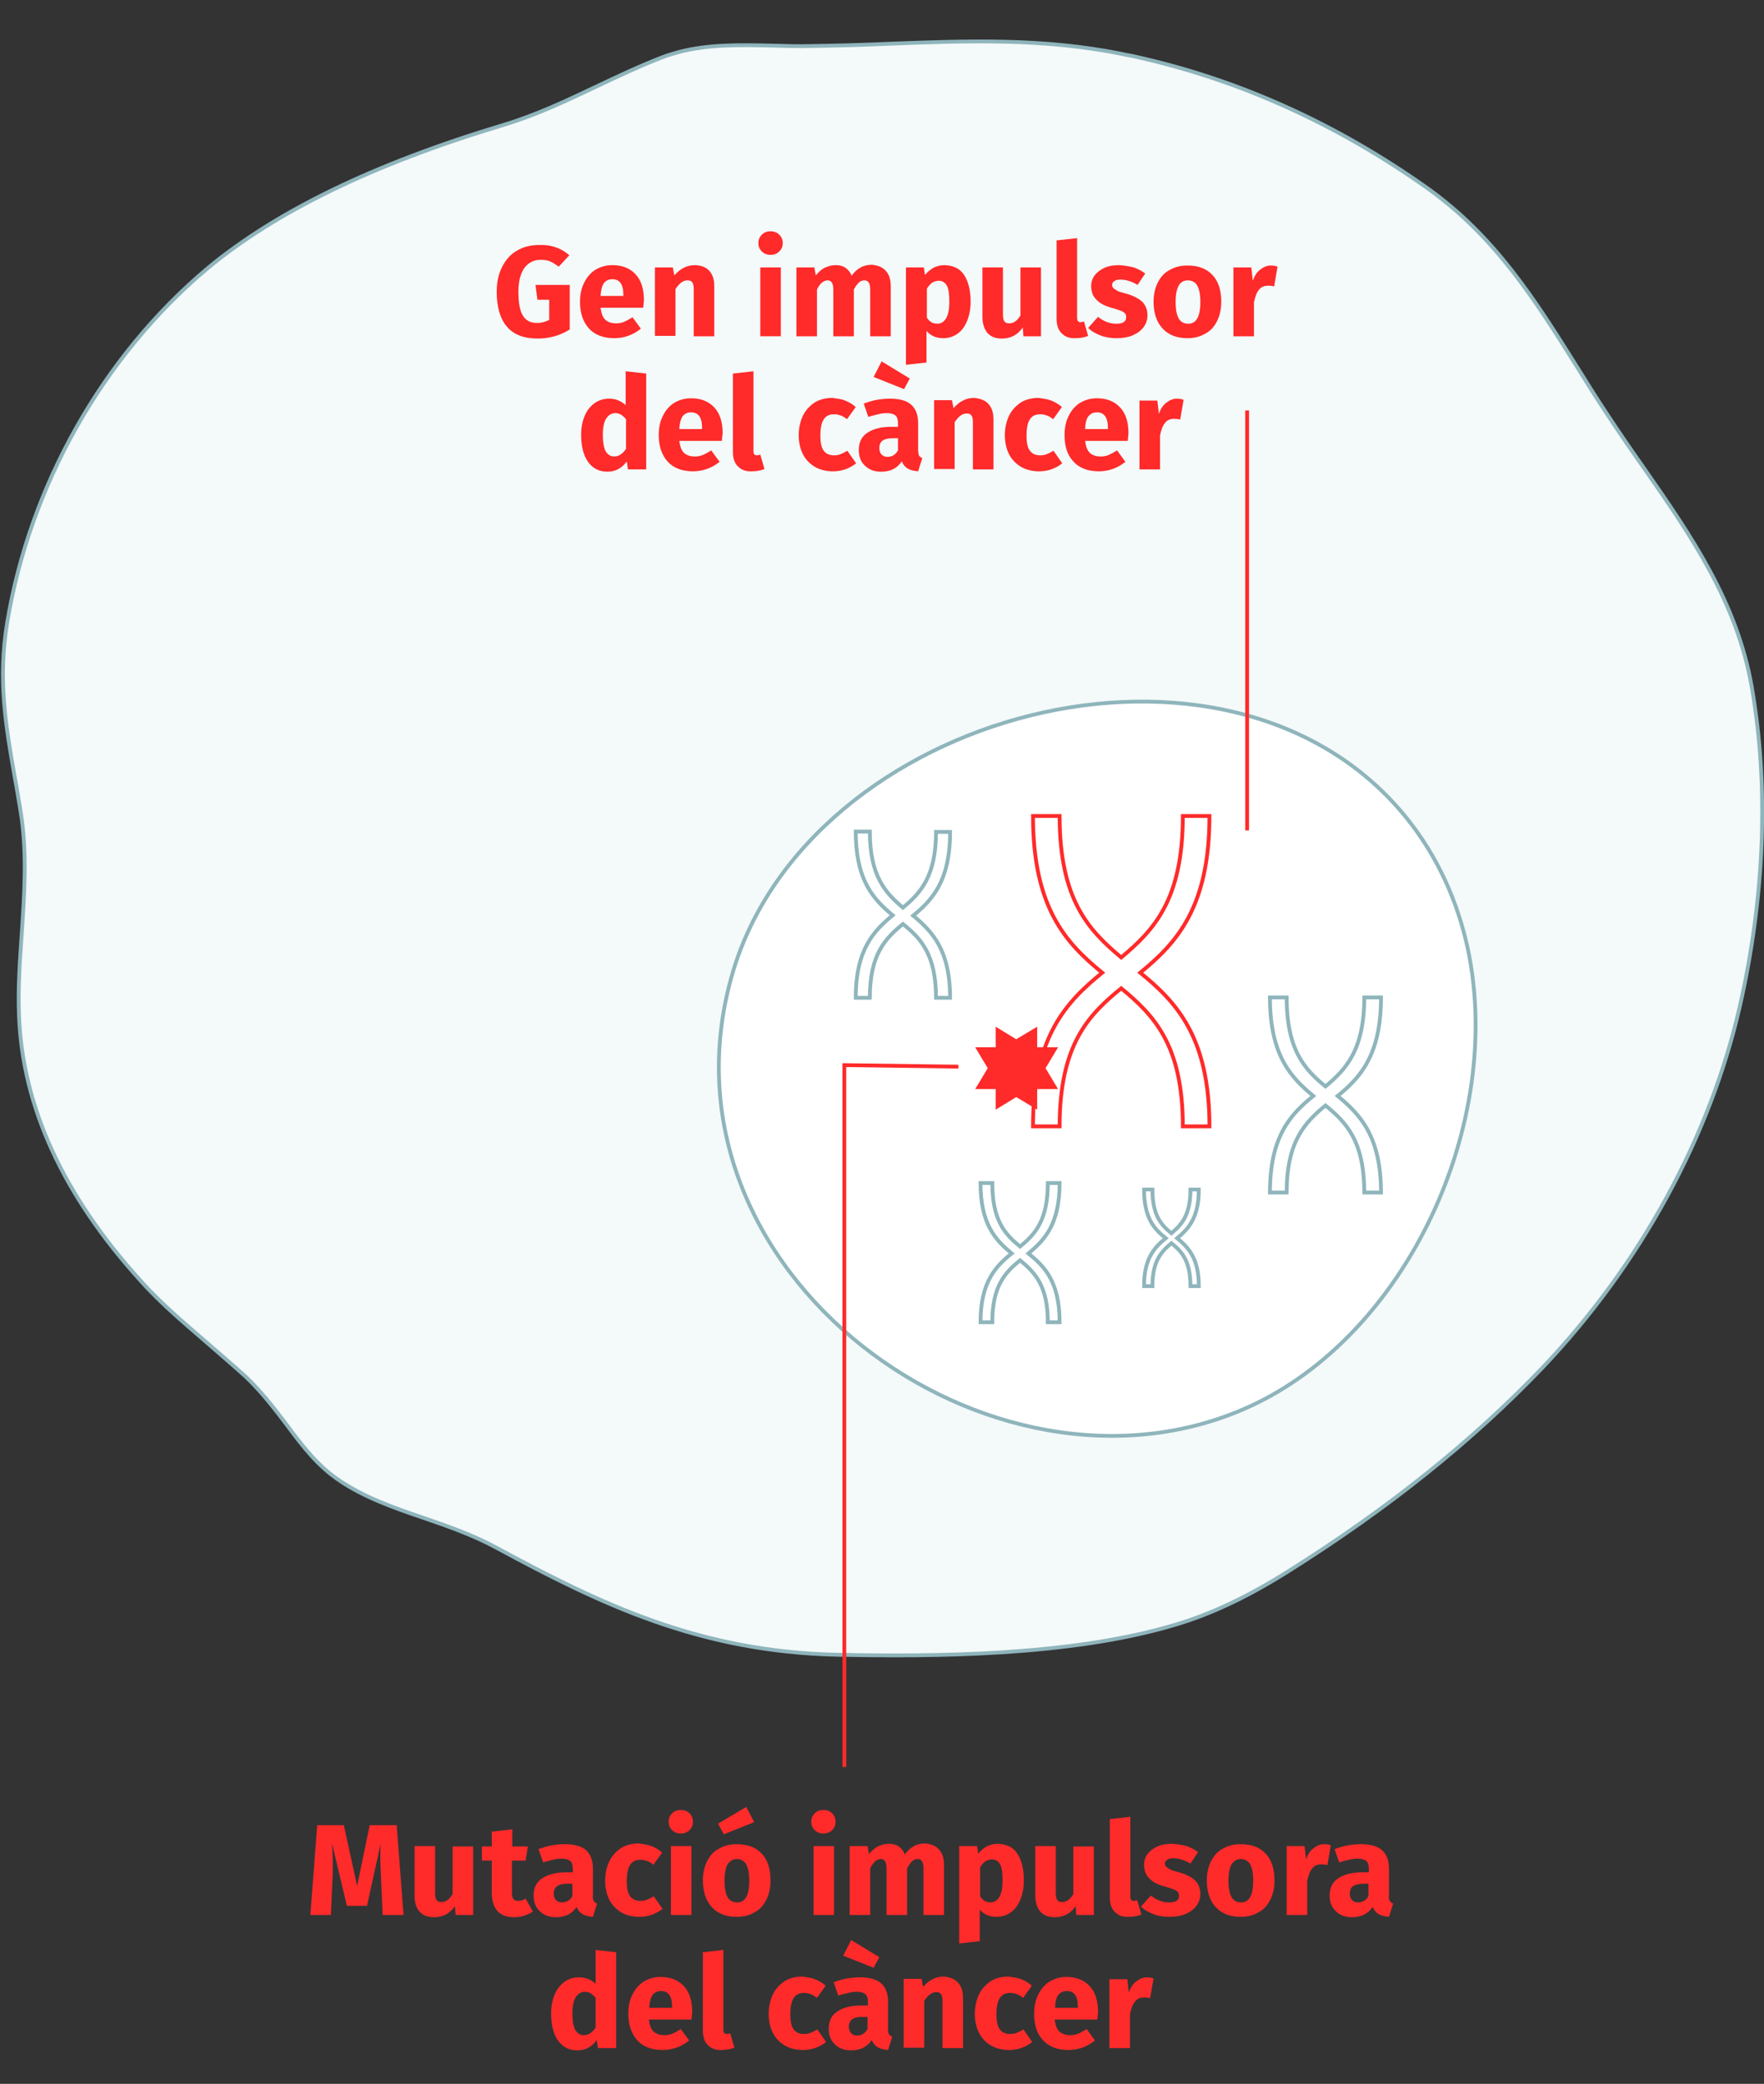 <?xml version="1.0" encoding="utf-8"?>
<!-- Generator: Adobe Illustrator 24.1.0, SVG Export Plug-In . SVG Version: 6.00 Build 0)  -->
<svg version="1.1" id="Capa_1" xmlns="http://www.w3.org/2000/svg" xmlns:xlink="http://www.w3.org/1999/xlink" x="0px" y="0px"
	 viewBox="0 0 463.8 547.8" style="enable-background:new 0 0 463.8 547.8;" xml:space="preserve">
<rect x="0" y="0" width="463.8" height="547.8" fill="#333333" stroke="none"/>
<style type="text/css">
	.st0{fill:#F4F9F9;stroke:#8FB5BC;stroke-miterlimit:10;}
	.st1{fill:#FFFFFF;stroke:#8FB5BC;stroke-miterlimit:10;}
	.st2{fill:#FFFFFF;stroke:#FF2A2A;stroke-miterlimit:10;}
	.st3{fill:#FF2A2A;}
	.st4{fill:none;stroke:#FF2A2A;stroke-miterlimit:10;}
	.st5{enable-background:new    ;}
</style>
<g>
	<g>
		<path class="st0" d="M54.6,70.5c-27.5,23.1-46.7,57-52.7,93.1C-0.6,178.7,1.5,190.9,4,205c0.5,2.6,0.9,5.4,1.4,8.2
			c1.8,10.9,1,21.9,0.3,32.5c-0.5,7-1,14.3-0.7,21.3c0.9,24,11.7,47.3,31.9,69.6c5.5,6.2,11.9,11.5,18,16.8c3.2,2.8,6.5,5.6,9.7,8.5
			c4.1,3.9,7.4,8.2,10.6,12.4c4.2,5.7,8.3,11.1,14.2,15c6.4,4.3,13.9,7,21.9,9.7c6.4,2.2,13,4.5,19.1,7.8
			c27.7,15,53.6,27.4,89.7,28.2c24.9,0.5,61.1,0.4,88.6-7.8c9.6-2.8,19.3-7.4,29.8-14c26.6-16.7,48.5-34.3,66.9-53.5
			c25.8-27.1,44.3-60.9,52.1-95.4c6.5-28.7,7.6-57.7,3.1-83.6c-3.9-22.4-15.8-39.6-28.4-57.7c-3.1-4.4-6.2-8.9-9.3-13.6
			c-2.8-4.2-5.5-8.5-8.1-12.7c-11.1-17.7-21.6-34.5-39.6-47.3c-23.7-16.8-49.5-28.5-76.7-34.5c-1.1-0.3-2.3-0.4-3.4-0.7
			c-20.8-4.2-40.5-3.5-61.3-2.7c-6.6,0.3-13.5,0.5-20.4,0.6c-3.4,0.1-6.7,0-10-0.1c-8.7-0.2-17-0.4-25,1.7l0,0
			c-1.4,0.4-2.8,0.8-4.1,1.3c-6,2.3-11.9,5.1-17.6,7.8c-7.8,3.7-15.8,7.5-24.5,10.1C98,43.2,72.6,55.6,54.6,70.5z"/>
	</g>
</g>
<g>
	<g>
		<g>
			<path class="st1" d="M369.8,215c-46.7-57.8-157.5-27.8-177.3,41.2c-22.5,78.2,68.3,144.1,135.7,113.7
				c41.6-18.8,67.5-74.5,57.7-120.6C383.2,236.9,378,225.2,369.8,215z"/>
		</g>
	</g>
	<path class="st2" d="M278.6,214.5h-7c0,24.3,8.8,33.5,18.2,41.2c-9.3,7.6-18.2,16.7-18.2,40.4h7c0-21.5,7.6-29.3,16.2-36.3
		c8.6,7.1,16.2,14.9,16.2,36.3h7c0-23.7-8.9-32.8-18.2-40.4c9.4-7.7,18.2-17,18.2-41.2h-7c0,22-7.6,30-16.2,37.2
		C286.2,244.5,278.6,236.5,278.6,214.5z"/>
	<path class="st1" d="M228.7,218.6H225c0,13,4.8,17.9,9.7,22c-4.9,4.1-9.7,8.9-9.7,21.7h3.7c0-11.5,4.1-15.6,8.7-19.4
		c4.6,3.7,8.7,7.9,8.7,19.4h3.7c0-12.7-4.8-17.5-9.7-21.6c5-4.1,9.7-9.1,9.7-22h-3.7c0,11.7-4.1,16.1-8.7,19.9
		C232.8,234.7,228.7,230.3,228.7,218.6z"/>
	<path class="st1" d="M338.3,262.2h-4.4c0,15.3,5.6,21.1,11.4,25.9c-5.9,4.8-11.4,10.5-11.4,25.4h4.4c0-13.5,4.8-18.4,10.2-22.9
		c5.4,4.4,10.2,9.3,10.2,22.9h4.4c0-14.9-5.6-20.6-11.4-25.4c5.9-4.8,11.4-10.7,11.4-25.9h-4.4c0,13.8-4.8,18.9-10.2,23.4
		C343,281.1,338.3,276,338.3,262.2z"/>
	<path class="st1" d="M303,312.7h-2.2c0,7.5,2.7,10.4,5.7,12.8c-2.9,2.4-5.7,5.2-5.7,12.6h2.2c0-6.7,2.4-9.1,5-11.3
		c2.7,2.2,5,4.6,5,11.3h2.2c0-7.4-2.8-10.2-5.7-12.6c2.9-2.4,5.7-5.3,5.7-12.8H313c0,6.8-2.4,9.3-5,11.5
		C305.4,322.1,303,319.6,303,312.7z"/>
	<path class="st1" d="M260.9,311h-3.1c0,10.9,4,15,8.2,18.5c-4.2,3.4-8.2,7.5-8.2,18.1h3.1c0-9.6,3.4-13.1,7.3-16.3
		c3.9,3.2,7.3,6.7,7.3,16.3h3.1c0-10.7-4-14.7-8.2-18.1c4.2-3.5,8.2-7.6,8.2-18.5h-3.1c0,9.9-3.4,13.5-7.3,16.7
		C264.3,324.5,260.9,320.9,260.9,311z"/>
	<polygon class="st3" points="274.9,280.8 278.2,275.3 272.7,275.3 272.7,269.9 267.2,273.2 261.8,269.9 261.8,275.3 256.4,275.3 
		259.7,280.8 256.4,286.3 261.8,286.3 261.8,291.7 267.2,288.4 272.7,291.7 272.7,286.3 278.2,286.3 	"/>
</g>
<polyline class="st4" points="222,464.5 222,280 252,280.4 "/>
<g class="st5">
	<path class="st3" d="M106.1,503.4h-5.5l-0.4-9.2c-0.1-2.2-0.2-4.2-0.2-5.9c0-1.3,0-2.6,0.1-3.7l-3.6,16.4h-5.3l-3.9-16.4
		c0.1,2,0.2,3.8,0.2,5.6c0,1.3,0,2.7-0.1,4.1l-0.4,9.1h-5.4l1.8-23.6h7l3.5,16l3.3-16h7.1L106.1,503.4z"/>
	<path class="st3" d="M124.5,503.4h-4.7l-0.2-2.3c-1.3,1.9-3.1,2.9-5.5,2.9c-1.7,0-2.9-0.5-3.8-1.5s-1.3-2.4-1.3-4.2v-13h5.4v12.3
		c0,0.9,0.1,1.5,0.4,1.9c0.3,0.4,0.7,0.5,1.3,0.5c1.1,0,2.1-0.7,2.9-2.1v-12.5h5.4V503.4z"/>
	<path class="st3" d="M140.1,502.5c-0.7,0.5-1.4,0.8-2.3,1.1s-1.7,0.4-2.6,0.4c-3.9,0-5.9-2.2-5.9-6.5v-8.4h-2.6v-3.7h2.6v-3.9
		l5.4-0.6v4.5h4.1l-0.6,3.7h-3.6v8.3c0,0.8,0.1,1.4,0.4,1.8s0.7,0.5,1.3,0.5c0.6,0,1.3-0.2,1.9-0.6L140.1,502.5z"/>
	<path class="st3" d="M156.1,499.7c0.2,0.3,0.5,0.6,0.9,0.7l-1.1,3.5c-1.1-0.1-2-0.3-2.7-0.7s-1.2-1-1.6-1.9c-1.2,1.8-3,2.7-5.4,2.7
		c-1.8,0-3.2-0.5-4.3-1.6c-1.1-1-1.6-2.4-1.6-4.1c0-2,0.7-3.5,2.2-4.5c1.5-1,3.5-1.6,6.3-1.6h1.8v-0.8c0-1.1-0.2-1.8-0.7-2.2
		c-0.5-0.4-1.2-0.6-2.4-0.6c-0.6,0-1.3,0.1-2.1,0.3c-0.8,0.2-1.7,0.4-2.6,0.7l-1.2-3.5c1.1-0.4,2.3-0.8,3.5-1s2.3-0.3,3.3-0.3
		c2.6,0,4.5,0.5,5.7,1.6c1.2,1.1,1.8,2.7,1.8,4.8v7C155.8,498.8,155.9,499.3,156.1,499.7z M150.5,498.4v-3.2h-1.3
		c-1.2,0-2.1,0.2-2.7,0.6c-0.6,0.4-0.9,1.1-0.9,2c0,0.7,0.2,1.3,0.6,1.7c0.4,0.4,0.9,0.6,1.5,0.6
		C148.9,500.1,149.9,499.6,150.5,498.4z"/>
	<path class="st3" d="M171.3,485.3c1,0.4,1.9,0.9,2.8,1.7l-2.3,3.2c-1.1-0.9-2.3-1.3-3.4-1.3c-1.2,0-2.1,0.4-2.7,1.3
		c-0.6,0.9-0.9,2.3-0.9,4.3c0,1.9,0.3,3.3,0.9,4c0.6,0.8,1.5,1.2,2.7,1.2c0.6,0,1.2-0.1,1.7-0.3s1.1-0.5,1.8-0.9l2.3,3.3
		c-1.8,1.4-3.8,2.1-6.1,2.1c-1.8,0-3.4-0.4-4.8-1.2c-1.3-0.8-2.4-1.9-3.1-3.3c-0.7-1.4-1.1-3.1-1.1-5s0.4-3.6,1.1-5.1
		c0.7-1.5,1.8-2.6,3.1-3.5c1.3-0.8,2.9-1.2,4.7-1.2C169.2,484.8,170.3,484.9,171.3,485.3z"/>
	<path class="st3" d="M181.3,476.7c0.6,0.6,0.9,1.3,0.9,2.2c0,0.9-0.3,1.6-0.9,2.2c-0.6,0.6-1.4,0.9-2.3,0.9c-0.9,0-1.7-0.3-2.3-0.9
		c-0.6-0.6-0.9-1.3-0.9-2.2c0-0.9,0.3-1.6,0.9-2.2c0.6-0.6,1.3-0.9,2.3-0.9C180,475.8,180.7,476.1,181.3,476.7z M181.8,485.3v18.1
		h-5.4v-18.1H181.8z"/>
	<path class="st3" d="M200.3,487.3c1.6,1.7,2.3,4.1,2.3,7.1c0,1.9-0.4,3.6-1.1,5c-0.7,1.4-1.7,2.6-3.1,3.3c-1.3,0.8-2.9,1.2-4.7,1.2
		c-2.7,0-4.9-0.8-6.5-2.5c-1.6-1.7-2.4-4.1-2.4-7.1c0-1.9,0.4-3.6,1.1-5c0.7-1.4,1.7-2.6,3.1-3.3c1.3-0.8,2.9-1.2,4.7-1.2
		C196.6,484.8,198.7,485.6,200.3,487.3z M196.2,475l2.1,4l-8,3.2l-1.5-2.8L196.2,475z M191.3,490.1c-0.5,0.9-0.8,2.3-0.8,4.3
		c0,2,0.3,3.4,0.8,4.3c0.5,0.9,1.4,1.4,2.5,1.4c1.1,0,1.9-0.5,2.4-1.4s0.8-2.3,0.8-4.3c0-2-0.3-3.4-0.8-4.3
		c-0.5-0.9-1.4-1.4-2.5-1.4C192.7,488.7,191.9,489.2,191.3,490.1z"/>
	<path class="st3" d="M218.8,476.7c0.6,0.6,0.9,1.3,0.9,2.2c0,0.9-0.3,1.6-0.9,2.2s-1.4,0.9-2.3,0.9s-1.7-0.3-2.3-0.9
		c-0.6-0.6-0.9-1.3-0.9-2.2c0-0.9,0.3-1.6,0.9-2.2c0.6-0.6,1.3-0.9,2.3-0.9S218.2,476.1,218.8,476.7z M219.3,485.3v18.1h-5.4v-18.1
		H219.3z"/>
	<path class="st3" d="M246.9,486.2c0.9,1,1.3,2.3,1.3,4v13.2h-5.4v-12.3c0-1.6-0.5-2.4-1.5-2.4c-0.6,0-1.1,0.2-1.5,0.6
		c-0.4,0.4-0.8,1-1.3,1.8v12.3h-5.4v-12.3c0-1.6-0.5-2.4-1.5-2.4c-0.5,0-1,0.2-1.5,0.6c-0.4,0.4-0.9,1-1.3,1.8v12.3h-5.4v-18.1h4.7
		l0.4,2.1c0.7-0.9,1.5-1.6,2.3-2c0.8-0.4,1.8-0.7,2.9-0.7c1,0,1.9,0.2,2.6,0.7c0.7,0.5,1.3,1.2,1.6,2.1c0.7-1,1.5-1.7,2.4-2.2
		c0.9-0.5,1.9-0.7,3-0.7C244.9,484.8,246,485.2,246.9,486.2z"/>
	<path class="st3" d="M267.5,487.3c1.1,1.7,1.7,4,1.7,7c0,1.9-0.3,3.5-0.9,5s-1.4,2.6-2.5,3.4s-2.4,1.2-3.8,1.2
		c-1.8,0-3.3-0.6-4.4-1.9v8.3l-5.4,0.6v-25.6h4.7l0.3,2c0.7-0.9,1.5-1.5,2.4-2c0.9-0.4,1.8-0.6,2.8-0.6
		C264.7,484.8,266.4,485.6,267.5,487.3z M263.6,494.4c0-2.1-0.2-3.6-0.7-4.4c-0.5-0.8-1.2-1.2-2.1-1.2c-0.6,0-1.2,0.2-1.7,0.5
		s-1,0.9-1.4,1.6v7.6c0.7,1.1,1.6,1.6,2.8,1.6C262.5,500,263.6,498.1,263.6,494.4z"/>
	<path class="st3" d="M287.7,503.4h-4.7l-0.2-2.3c-1.3,1.9-3.1,2.9-5.5,2.9c-1.7,0-2.9-0.5-3.8-1.5c-0.8-1-1.3-2.4-1.3-4.2v-13h5.4
		v12.3c0,0.9,0.1,1.5,0.4,1.9c0.3,0.4,0.7,0.5,1.3,0.5c1.1,0,2.1-0.7,2.9-2.1v-12.5h5.4V503.4z"/>
	<path class="st3" d="M293.1,502.6c-0.9-0.9-1.3-2.2-1.3-3.8v-20.6l5.4-0.6v21c0,0.7,0.3,1.1,0.9,1.1c0.3,0,0.6-0.1,0.9-0.2l1.1,3.8
		c-1,0.4-2.1,0.6-3.3,0.6C295.2,504,294,503.5,293.1,502.6z"/>
	<path class="st3" d="M312,485.3c1.1,0.4,2.1,0.9,3,1.6l-2,3c-1.5-0.9-3-1.4-4.5-1.4c-0.7,0-1.2,0.1-1.6,0.4c-0.4,0.2-0.6,0.6-0.6,1
		c0,0.3,0.1,0.6,0.3,0.8s0.5,0.4,1,0.7s1.3,0.5,2.4,0.8c1.9,0.5,3.3,1.3,4.2,2.1c0.9,0.9,1.4,2.1,1.4,3.6c0,1.2-0.4,2.3-1.1,3.2
		c-0.7,0.9-1.7,1.6-2.9,2.1c-1.2,0.5-2.6,0.7-4.1,0.7c-1.5,0-2.9-0.2-4.2-0.7c-1.3-0.5-2.4-1.1-3.3-2l2.6-2.9
		c1.5,1.2,3.1,1.8,4.8,1.8c0.8,0,1.5-0.1,1.9-0.4c0.5-0.3,0.7-0.7,0.7-1.3c0-0.4-0.1-0.8-0.3-1c-0.2-0.2-0.5-0.5-1.1-0.7
		c-0.5-0.2-1.3-0.5-2.5-0.8c-1.8-0.5-3.1-1.2-4-2.2c-0.9-0.9-1.3-2.1-1.3-3.5c0-1,0.3-2,0.9-2.8c0.6-0.8,1.5-1.5,2.6-2
		c1.1-0.5,2.4-0.7,3.9-0.7C309.7,484.8,310.9,485,312,485.3z"/>
	<path class="st3" d="M332.8,487.3c1.6,1.7,2.3,4.1,2.3,7.1c0,1.9-0.4,3.6-1.1,5s-1.7,2.6-3.1,3.3c-1.3,0.8-2.9,1.2-4.7,1.2
		c-2.7,0-4.9-0.8-6.5-2.5c-1.6-1.7-2.4-4.1-2.4-7.1c0-1.9,0.4-3.6,1.1-5s1.7-2.6,3.1-3.3c1.3-0.8,2.9-1.2,4.7-1.2
		C329.1,484.8,331.2,485.6,332.8,487.3z M323.8,490.1c-0.5,0.9-0.8,2.3-0.8,4.3c0,2,0.3,3.4,0.8,4.3c0.5,0.9,1.4,1.4,2.5,1.4
		c1.1,0,1.9-0.5,2.4-1.4s0.8-2.3,0.8-4.3c0-2-0.3-3.4-0.8-4.3c-0.5-0.9-1.4-1.4-2.5-1.4C325.2,488.7,324.4,489.2,323.8,490.1z"/>
	<path class="st3" d="M349.9,485.1l-0.9,5.2c-0.7-0.2-1.2-0.2-1.6-0.2c-1.1,0-1.9,0.4-2.4,1.1c-0.6,0.7-1,1.8-1.3,3.3v8.9h-5.4
		v-18.1h4.7l0.4,3.5c0.4-1.2,1-2.2,1.9-2.9s1.8-1.1,2.8-1.1C348.8,484.8,349.4,484.9,349.9,485.1z"/>
	<path class="st3" d="M365.4,499.7c0.2,0.3,0.5,0.6,0.9,0.7l-1.1,3.5c-1.1-0.1-2-0.3-2.7-0.7c-0.7-0.4-1.2-1-1.6-1.9
		c-1.2,1.8-3,2.7-5.4,2.7c-1.8,0-3.2-0.5-4.3-1.6c-1.1-1-1.6-2.4-1.6-4.1c0-2,0.7-3.5,2.2-4.5c1.5-1,3.5-1.6,6.3-1.6h1.8v-0.8
		c0-1.1-0.2-1.8-0.7-2.2s-1.2-0.6-2.4-0.6c-0.6,0-1.3,0.1-2.1,0.3c-0.8,0.2-1.7,0.4-2.6,0.7l-1.2-3.5c1.1-0.4,2.3-0.8,3.5-1
		c1.2-0.2,2.3-0.3,3.3-0.3c2.6,0,4.5,0.5,5.7,1.6c1.2,1.1,1.8,2.7,1.8,4.8v7C365.1,498.8,365.2,499.3,365.4,499.7z M359.8,498.4
		v-3.2h-1.3c-1.2,0-2.1,0.2-2.7,0.6s-0.9,1.1-0.9,2c0,0.7,0.2,1.3,0.6,1.7c0.4,0.4,0.9,0.6,1.5,0.6
		C358.2,500.1,359.2,499.6,359.8,498.4z"/>
</g>
<g class="st5">
	<path class="st3" d="M162,513.2v25.2h-4.8l-0.3-2.1c-1.3,1.8-3,2.7-5.1,2.7c-2.2,0-3.9-0.9-5.1-2.6s-1.8-4.1-1.8-7.1
		c0-1.8,0.3-3.5,0.9-4.9c0.6-1.5,1.5-2.6,2.6-3.4c1.1-0.8,2.4-1.2,3.9-1.2c1.7,0,3.1,0.6,4.3,1.7v-8.9L162,513.2z M156.6,533v-7.8
		c-0.4-0.5-0.9-0.9-1.3-1.2c-0.4-0.2-0.9-0.4-1.5-0.4c-1,0-1.8,0.5-2.4,1.4c-0.6,0.9-0.9,2.4-0.9,4.3c0,2.1,0.3,3.6,0.8,4.4
		c0.5,0.8,1.2,1.3,2.2,1.3C154.7,535,155.8,534.3,156.6,533z"/>
	<path class="st3" d="M181.8,530.9h-11.2c0.2,1.5,0.6,2.6,1.3,3.2s1.6,0.9,2.8,0.9c0.7,0,1.4-0.1,2.1-0.4c0.7-0.3,1.4-0.7,2.2-1.2
		l2.2,3c-2.1,1.7-4.5,2.5-7,2.5c-2.9,0-5.2-0.9-6.7-2.6s-2.3-4-2.3-6.9c0-1.8,0.3-3.5,1-4.9c0.7-1.5,1.6-2.6,2.9-3.5
		c1.3-0.8,2.8-1.3,4.6-1.3c2.6,0,4.6,0.8,6.1,2.4c1.5,1.6,2.2,3.9,2.2,6.8C181.9,529.8,181.9,530.4,181.8,530.9z M176.7,527.5
		c0-2.8-1-4.1-2.9-4.1c-0.9,0-1.6,0.3-2.2,1c-0.5,0.7-0.8,1.8-0.9,3.4h6V527.5z"/>
	<path class="st3" d="M186.1,537.6c-0.9-0.9-1.3-2.2-1.3-3.8v-20.6l5.4-0.6v21c0,0.7,0.3,1.1,0.9,1.1c0.3,0,0.6-0.1,0.9-0.2l1.1,3.8
		c-1,0.4-2.1,0.6-3.3,0.6C188.2,539,187,538.5,186.1,537.6z"/>
	<path class="st3" d="M214.3,520.3c1,0.4,1.9,0.9,2.8,1.7l-2.3,3.2c-1.1-0.9-2.3-1.3-3.4-1.3c-1.2,0-2.1,0.4-2.7,1.3
		c-0.6,0.9-0.9,2.3-0.9,4.3c0,1.9,0.3,3.3,0.9,4c0.6,0.8,1.5,1.2,2.7,1.2c0.6,0,1.2-0.1,1.7-0.3s1.1-0.5,1.8-0.9l2.3,3.3
		c-1.8,1.4-3.8,2.1-6.1,2.1c-1.8,0-3.4-0.4-4.8-1.2c-1.3-0.8-2.4-1.9-3.1-3.3c-0.7-1.4-1.1-3.1-1.1-5s0.4-3.6,1.1-5.1
		c0.7-1.5,1.8-2.6,3.1-3.5c1.3-0.8,2.9-1.2,4.7-1.2C212.2,519.8,213.3,519.9,214.3,520.3z"/>
	<path class="st3" d="M233.7,534.7c0.2,0.3,0.5,0.6,0.9,0.7l-1.1,3.5c-1.1-0.1-2-0.3-2.7-0.7s-1.2-1-1.6-1.9c-1.2,1.8-3,2.7-5.4,2.7
		c-1.8,0-3.2-0.5-4.3-1.6c-1.1-1-1.6-2.4-1.6-4.1c0-2,0.7-3.5,2.2-4.5c1.5-1,3.5-1.6,6.3-1.6h1.8v-0.8c0-1.1-0.2-1.8-0.7-2.2
		c-0.5-0.4-1.2-0.6-2.4-0.6c-0.6,0-1.3,0.1-2.1,0.3c-0.8,0.2-1.7,0.4-2.6,0.7l-1.2-3.5c1.1-0.4,2.3-0.8,3.5-1s2.3-0.3,3.3-0.3
		c2.6,0,4.5,0.5,5.7,1.6c1.2,1.1,1.8,2.7,1.8,4.8v7C233.4,533.8,233.5,534.3,233.7,534.7z M223.8,510l7.4,4.5l-1.5,2.8l-8-3.2
		L223.8,510z M228.1,533.4v-3.2h-1.3c-1.2,0-2.1,0.2-2.7,0.6c-0.6,0.4-0.9,1.1-0.9,2c0,0.7,0.2,1.3,0.6,1.7c0.4,0.4,0.9,0.6,1.5,0.6
		C226.5,535.1,227.4,534.6,228.1,533.4z"/>
	<path class="st3" d="M251.9,521.2c0.9,1,1.3,2.3,1.3,4v13.2h-5.4v-12.3c0-0.9-0.1-1.5-0.4-1.9c-0.3-0.4-0.7-0.5-1.3-0.5
		c-1.1,0-2.1,0.8-3.1,2.3v12.3h-5.4v-18.1h4.7l0.4,2.1c0.8-0.9,1.6-1.6,2.5-2c0.9-0.5,1.9-0.7,3-0.7
		C249.8,519.8,251,520.2,251.9,521.2z"/>
	<path class="st3" d="M268.5,520.3c1,0.4,1.9,0.9,2.8,1.7l-2.3,3.2c-1.1-0.9-2.3-1.3-3.4-1.3c-1.2,0-2.1,0.4-2.7,1.3
		c-0.6,0.9-0.9,2.3-0.9,4.3c0,1.9,0.3,3.3,0.9,4c0.6,0.8,1.5,1.2,2.7,1.2c0.6,0,1.2-0.1,1.7-0.3c0.5-0.2,1.1-0.5,1.8-0.9l2.3,3.3
		c-1.8,1.4-3.8,2.1-6.1,2.1c-1.8,0-3.4-0.4-4.8-1.2c-1.3-0.8-2.4-1.9-3.1-3.3c-0.7-1.4-1.1-3.1-1.1-5s0.4-3.6,1.1-5.1
		c0.7-1.5,1.8-2.6,3.1-3.5c1.3-0.8,2.9-1.2,4.7-1.2C266.4,519.8,267.5,519.9,268.5,520.3z"/>
	<path class="st3" d="M288.5,530.9h-11.2c0.2,1.5,0.6,2.6,1.3,3.2c0.7,0.6,1.6,0.9,2.8,0.9c0.7,0,1.4-0.1,2.1-0.4
		c0.7-0.3,1.4-0.7,2.2-1.2l2.2,3c-2.1,1.7-4.5,2.5-7,2.5c-2.9,0-5.2-0.9-6.7-2.6c-1.6-1.7-2.3-4-2.3-6.9c0-1.8,0.3-3.5,1-4.9
		c0.7-1.5,1.6-2.6,2.9-3.5c1.3-0.8,2.8-1.3,4.6-1.3c2.6,0,4.6,0.8,6.1,2.4c1.5,1.6,2.2,3.9,2.2,6.8
		C288.6,529.8,288.6,530.4,288.5,530.9z M283.4,527.5c0-2.8-1-4.1-2.9-4.1c-0.9,0-1.6,0.3-2.2,1s-0.8,1.8-0.9,3.4h6V527.5z"/>
	<path class="st3" d="M303.3,520.1l-0.9,5.2c-0.7-0.2-1.2-0.2-1.6-0.2c-1.1,0-1.9,0.4-2.4,1.1c-0.6,0.7-1,1.8-1.3,3.3v8.9h-5.4
		v-18.1h4.7l0.4,3.5c0.4-1.2,1-2.2,1.9-2.9s1.8-1.1,2.8-1.1C302.1,519.8,302.7,519.9,303.3,520.1z"/>
</g>
<g class="st5">
	<path class="st3" d="M149.7,67.1l-2.8,3c-0.8-0.6-1.6-1.1-2.3-1.4c-0.7-0.3-1.5-0.4-2.5-0.4c-1.7,0-3.1,0.7-4.2,2.1
		c-1,1.4-1.6,3.5-1.6,6.2c0,3,0.4,5.2,1.2,6.4c0.8,1.3,2,1.9,3.7,1.9c1.2,0,2.2-0.3,3.2-0.8v-5.3h-3.1l-0.5-3.9h9v11.7
		c-1.2,0.8-2.6,1.4-4,1.8c-1.5,0.4-2.9,0.6-4.4,0.6c-3.6,0-6.3-1-8.1-3.1c-1.8-2.1-2.7-5.2-2.7-9.2c0-2.6,0.5-4.8,1.5-6.7
		s2.3-3.3,4-4.2c1.7-1,3.6-1.4,5.8-1.4C144.9,64.3,147.5,65.2,149.7,67.1z"/>
	<path class="st3" d="M169.1,80.9h-11.2c0.2,1.5,0.6,2.6,1.3,3.2s1.6,0.9,2.8,0.9c0.7,0,1.4-0.1,2.1-0.4c0.7-0.3,1.4-0.7,2.2-1.2
		l2.2,3c-2.1,1.7-4.5,2.5-7,2.5c-2.9,0-5.2-0.9-6.7-2.6s-2.3-4-2.3-6.9c0-1.8,0.3-3.5,1-4.9c0.7-1.5,1.6-2.6,2.9-3.5
		c1.3-0.8,2.8-1.3,4.6-1.3c2.6,0,4.6,0.8,6.1,2.4c1.5,1.6,2.2,3.9,2.2,6.8C169.2,79.8,169.2,80.4,169.1,80.9z M163.9,77.5
		c0-2.8-1-4.1-2.9-4.1c-0.9,0-1.6,0.3-2.2,1c-0.5,0.7-0.8,1.8-0.9,3.4h6V77.5z"/>
	<path class="st3" d="M186.5,71.2c0.9,1,1.3,2.3,1.3,4v13.2h-5.4V76.1c0-0.9-0.1-1.5-0.4-1.9c-0.3-0.4-0.7-0.5-1.3-0.5
		c-1.1,0-2.1,0.8-3.1,2.3v12.3h-5.4V70.3h4.7l0.4,2.1c0.8-0.9,1.6-1.6,2.5-2c0.9-0.5,1.9-0.7,3-0.7
		C184.4,69.8,185.6,70.2,186.5,71.2z"/>
	<path class="st3" d="M204.9,61.7c0.6,0.6,0.9,1.3,0.9,2.2c0,0.9-0.3,1.6-0.9,2.2c-0.6,0.6-1.4,0.9-2.3,0.9c-0.9,0-1.7-0.3-2.3-0.9
		c-0.6-0.6-0.9-1.3-0.9-2.2c0-0.9,0.3-1.6,0.9-2.2c0.6-0.6,1.3-0.9,2.3-0.9C203.5,60.8,204.3,61.1,204.9,61.7z M205.3,70.3v18.1
		h-5.4V70.3H205.3z"/>
	<path class="st3" d="M232.9,71.2c0.9,1,1.3,2.3,1.3,4v13.2h-5.4V76.1c0-1.6-0.5-2.4-1.5-2.4c-0.6,0-1.1,0.2-1.5,0.6
		c-0.4,0.4-0.9,1-1.3,1.8v12.3h-5.4V76.1c0-1.6-0.5-2.4-1.5-2.4c-0.5,0-1,0.2-1.5,0.6s-0.9,1-1.3,1.8v12.3h-5.4V70.3h4.7l0.4,2.1
		c0.7-0.9,1.5-1.6,2.3-2c0.9-0.4,1.8-0.7,2.9-0.7c1,0,1.9,0.2,2.6,0.7c0.7,0.5,1.3,1.2,1.6,2.1c0.7-1,1.5-1.7,2.4-2.2
		c0.9-0.5,1.9-0.7,3-0.7C230.9,69.8,232,70.2,232.9,71.2z"/>
	<path class="st3" d="M253.5,72.3c1.1,1.7,1.7,4,1.7,7c0,1.9-0.3,3.5-0.9,5c-0.6,1.5-1.4,2.6-2.5,3.4c-1.1,0.8-2.4,1.2-3.8,1.2
		c-1.8,0-3.3-0.6-4.4-1.9v8.3l-5.4,0.6V70.3h4.7l0.3,2c0.7-0.9,1.5-1.5,2.4-2c0.9-0.4,1.8-0.6,2.8-0.6
		C250.7,69.8,252.4,70.6,253.5,72.3z M249.6,79.4c0-2.1-0.2-3.6-0.7-4.4c-0.5-0.8-1.2-1.2-2.1-1.2c-0.6,0-1.2,0.2-1.7,0.5
		c-0.5,0.4-1,0.9-1.4,1.6v7.6c0.7,1.1,1.6,1.6,2.8,1.6C248.5,85,249.6,83.1,249.6,79.4z"/>
	<path class="st3" d="M273.8,88.4h-4.7l-0.2-2.3c-1.3,1.9-3.1,2.9-5.5,2.9c-1.7,0-2.9-0.5-3.8-1.5c-0.8-1-1.3-2.4-1.3-4.2v-13h5.4
		v12.3c0,0.9,0.1,1.5,0.4,1.9c0.3,0.4,0.7,0.5,1.3,0.5c1.1,0,2.1-0.7,2.9-2.1V70.3h5.4V88.4z"/>
	<path class="st3" d="M279.1,87.6c-0.9-0.9-1.3-2.2-1.3-3.8V63.2l5.4-0.6v21c0,0.7,0.3,1.1,0.9,1.1c0.3,0,0.6-0.1,0.9-0.2l1.1,3.8
		c-1,0.4-2.1,0.6-3.3,0.6C281.2,89,280,88.5,279.1,87.6z"/>
	<path class="st3" d="M298.1,70.3c1.1,0.4,2.1,0.9,3,1.6l-2,3c-1.5-0.9-3-1.4-4.5-1.4c-0.7,0-1.2,0.1-1.6,0.4
		c-0.4,0.2-0.6,0.6-0.6,1c0,0.3,0.1,0.6,0.3,0.8s0.5,0.4,1,0.7s1.3,0.5,2.4,0.8c1.9,0.5,3.3,1.3,4.2,2.1c0.9,0.9,1.4,2.1,1.4,3.6
		c0,1.2-0.4,2.3-1.1,3.2c-0.7,0.9-1.7,1.6-2.9,2.1c-1.2,0.5-2.6,0.7-4.1,0.7c-1.5,0-2.9-0.2-4.2-0.7c-1.3-0.5-2.4-1.1-3.3-2l2.6-2.9
		c1.5,1.2,3.1,1.8,4.8,1.8c0.8,0,1.5-0.1,1.9-0.4c0.5-0.3,0.7-0.7,0.7-1.3c0-0.4-0.1-0.8-0.3-1c-0.2-0.2-0.5-0.5-1.1-0.7
		c-0.5-0.2-1.3-0.5-2.5-0.8c-1.8-0.5-3.1-1.2-4-2.2c-0.9-0.9-1.3-2.1-1.3-3.5c0-1,0.3-2,0.9-2.8c0.6-0.8,1.5-1.5,2.6-2
		c1.1-0.5,2.4-0.7,3.9-0.7C295.7,69.8,296.9,70,298.1,70.3z"/>
	<path class="st3" d="M318.8,72.3c1.6,1.7,2.3,4.1,2.3,7.1c0,1.9-0.4,3.6-1.1,5s-1.7,2.6-3.1,3.3c-1.3,0.8-2.9,1.2-4.7,1.2
		c-2.7,0-4.9-0.8-6.5-2.5c-1.6-1.7-2.4-4.1-2.4-7.1c0-1.9,0.4-3.6,1.1-5s1.7-2.6,3.1-3.3c1.3-0.8,2.9-1.2,4.7-1.2
		C315.1,69.8,317.2,70.6,318.8,72.3z M309.9,75.1c-0.5,0.9-0.8,2.3-0.8,4.3c0,2,0.3,3.4,0.8,4.3c0.5,0.9,1.4,1.4,2.5,1.4
		c1.1,0,1.9-0.5,2.4-1.4s0.8-2.3,0.8-4.3c0-2-0.3-3.4-0.8-4.3c-0.5-0.9-1.4-1.4-2.5-1.4C311.2,73.7,310.4,74.2,309.9,75.1z"/>
	<path class="st3" d="M335.9,70.1l-0.9,5.2c-0.7-0.2-1.2-0.2-1.6-0.2c-1.1,0-1.9,0.4-2.4,1.1c-0.6,0.7-1,1.8-1.3,3.3v8.9h-5.4V70.3
		h4.7l0.4,3.5c0.4-1.2,1-2.2,1.9-2.9s1.8-1.1,2.8-1.1C334.8,69.8,335.4,69.9,335.9,70.1z"/>
</g>
<g class="st5">
	<path class="st3" d="M169.9,98.2v25.2h-4.8l-0.3-2.1c-1.3,1.8-3,2.7-5.1,2.7c-2.2,0-3.9-0.9-5.1-2.6s-1.8-4.1-1.8-7.1
		c0-1.8,0.3-3.5,0.9-4.9c0.6-1.5,1.5-2.6,2.6-3.4c1.1-0.8,2.4-1.2,3.9-1.2c1.7,0,3.1,0.6,4.3,1.7v-8.9L169.9,98.2z M164.6,118v-7.8
		c-0.4-0.5-0.9-0.9-1.3-1.2c-0.4-0.2-0.9-0.4-1.5-0.4c-1,0-1.8,0.5-2.4,1.4c-0.6,0.9-0.9,2.4-0.9,4.3c0,2.1,0.3,3.6,0.8,4.4
		c0.5,0.8,1.2,1.3,2.2,1.3C162.7,120,163.7,119.3,164.6,118z"/>
	<path class="st3" d="M189.8,115.9h-11.2c0.2,1.5,0.6,2.6,1.3,3.2s1.6,0.9,2.8,0.9c0.7,0,1.4-0.1,2.1-0.4c0.7-0.3,1.4-0.7,2.2-1.2
		l2.2,3c-2.1,1.7-4.5,2.5-7,2.5c-2.9,0-5.2-0.9-6.7-2.6s-2.3-4-2.3-6.9c0-1.8,0.3-3.5,1-4.9c0.7-1.5,1.6-2.6,2.9-3.5
		c1.3-0.8,2.8-1.3,4.6-1.3c2.6,0,4.6,0.8,6.1,2.4c1.5,1.6,2.2,3.9,2.2,6.8C189.9,114.8,189.8,115.4,189.8,115.9z M184.6,112.5
		c0-2.8-1-4.1-2.9-4.1c-0.9,0-1.6,0.3-2.2,1c-0.5,0.7-0.8,1.8-0.9,3.4h6V112.5z"/>
	<path class="st3" d="M194,122.6c-0.9-0.9-1.3-2.2-1.3-3.8V98.2l5.4-0.6v21c0,0.7,0.3,1.1,0.9,1.1c0.3,0,0.6-0.1,0.9-0.2l1.1,3.8
		c-1,0.4-2.1,0.6-3.3,0.6C196.1,124,194.9,123.5,194,122.6z"/>
	<path class="st3" d="M222.2,105.3c1,0.4,1.9,0.9,2.8,1.7l-2.3,3.2c-1.1-0.9-2.3-1.3-3.4-1.3c-1.2,0-2.1,0.4-2.7,1.3
		c-0.6,0.9-0.9,2.3-0.9,4.3c0,1.9,0.3,3.3,0.9,4c0.6,0.8,1.5,1.2,2.7,1.2c0.6,0,1.2-0.1,1.7-0.3s1.1-0.5,1.8-0.9l2.3,3.3
		c-1.8,1.4-3.8,2.1-6.1,2.1c-1.8,0-3.4-0.4-4.8-1.2c-1.3-0.8-2.4-1.9-3.1-3.3c-0.7-1.4-1.1-3.1-1.1-5s0.4-3.6,1.1-5.1
		c0.7-1.5,1.8-2.6,3.1-3.5c1.3-0.8,2.9-1.2,4.7-1.2C220.1,104.8,221.3,104.9,222.2,105.3z"/>
	<path class="st3" d="M241.6,119.7c0.2,0.3,0.5,0.6,0.9,0.7l-1.1,3.5c-1.1-0.1-2-0.3-2.7-0.7c-0.7-0.4-1.2-1-1.6-1.9
		c-1.2,1.8-3,2.7-5.4,2.7c-1.8,0-3.2-0.5-4.3-1.6c-1.1-1-1.6-2.4-1.6-4.1c0-2,0.7-3.5,2.2-4.5c1.5-1,3.5-1.6,6.3-1.6h1.8v-0.8
		c0-1.1-0.2-1.8-0.7-2.2s-1.2-0.6-2.4-0.6c-0.6,0-1.3,0.1-2.1,0.3c-0.8,0.2-1.7,0.4-2.6,0.7l-1.2-3.5c1.1-0.4,2.3-0.8,3.5-1
		s2.3-0.3,3.3-0.3c2.6,0,4.5,0.5,5.7,1.6c1.2,1.1,1.8,2.7,1.8,4.8v7C241.4,118.8,241.5,119.3,241.6,119.7z M231.8,95l7.4,4.5
		l-1.5,2.8l-8-3.2L231.8,95z M236.1,118.4v-3.2h-1.3c-1.2,0-2.1,0.2-2.7,0.6s-0.9,1.1-0.9,2c0,0.7,0.2,1.3,0.6,1.7
		c0.4,0.4,0.9,0.6,1.5,0.6C234.5,120.1,235.4,119.6,236.1,118.4z"/>
	<path class="st3" d="M259.9,106.2c0.9,1,1.3,2.3,1.3,4v13.2h-5.4v-12.3c0-0.9-0.1-1.5-0.4-1.9c-0.3-0.4-0.7-0.5-1.3-0.5
		c-1.1,0-2.1,0.8-3.1,2.3v12.3h-5.4v-18.1h4.7l0.4,2.1c0.8-0.9,1.6-1.6,2.5-2c0.9-0.5,1.9-0.7,3-0.7
		C257.8,104.8,259,105.2,259.9,106.2z"/>
	<path class="st3" d="M276.4,105.3c1,0.4,1.9,0.9,2.8,1.7l-2.3,3.2c-1.1-0.9-2.3-1.3-3.4-1.3c-1.2,0-2.1,0.4-2.7,1.3
		c-0.6,0.9-0.9,2.3-0.9,4.3c0,1.9,0.3,3.3,0.9,4c0.6,0.8,1.5,1.2,2.7,1.2c0.6,0,1.2-0.1,1.7-0.3c0.5-0.2,1.1-0.5,1.8-0.9l2.3,3.3
		c-1.8,1.4-3.8,2.1-6.1,2.1c-1.8,0-3.4-0.4-4.8-1.2c-1.3-0.8-2.4-1.9-3.1-3.3c-0.7-1.4-1.1-3.1-1.1-5s0.4-3.6,1.1-5.1
		c0.7-1.5,1.8-2.6,3.1-3.5c1.3-0.8,2.9-1.2,4.7-1.2C274.3,104.8,275.4,104.9,276.4,105.3z"/>
	<path class="st3" d="M296.5,115.9h-11.2c0.2,1.5,0.6,2.6,1.3,3.2c0.7,0.6,1.6,0.9,2.8,0.9c0.7,0,1.4-0.1,2.1-0.4
		c0.7-0.3,1.4-0.7,2.2-1.2l2.2,3c-2.1,1.7-4.5,2.5-7,2.5c-2.9,0-5.2-0.9-6.7-2.6c-1.6-1.7-2.3-4-2.3-6.9c0-1.8,0.3-3.5,1-4.9
		c0.7-1.5,1.6-2.6,2.9-3.5c1.3-0.8,2.8-1.3,4.6-1.3c2.6,0,4.6,0.8,6.1,2.4c1.5,1.6,2.2,3.9,2.2,6.8
		C296.6,114.8,296.6,115.4,296.5,115.9z M291.3,112.5c0-2.8-1-4.1-2.9-4.1c-0.9,0-1.6,0.3-2.2,1s-0.8,1.8-0.9,3.4h6V112.5z"/>
	<path class="st3" d="M311.2,105.1l-0.9,5.2c-0.7-0.2-1.2-0.2-1.6-0.2c-1.1,0-1.9,0.4-2.4,1.1c-0.6,0.7-1,1.8-1.3,3.3v8.9h-5.4
		v-18.1h4.7l0.4,3.5c0.4-1.2,1-2.2,1.9-2.9s1.8-1.1,2.8-1.1C310.1,104.8,310.7,104.9,311.2,105.1z"/>
</g>
<line class="st4" x1="327.9" y1="107.9" x2="327.9" y2="218.3"/>
</svg>
